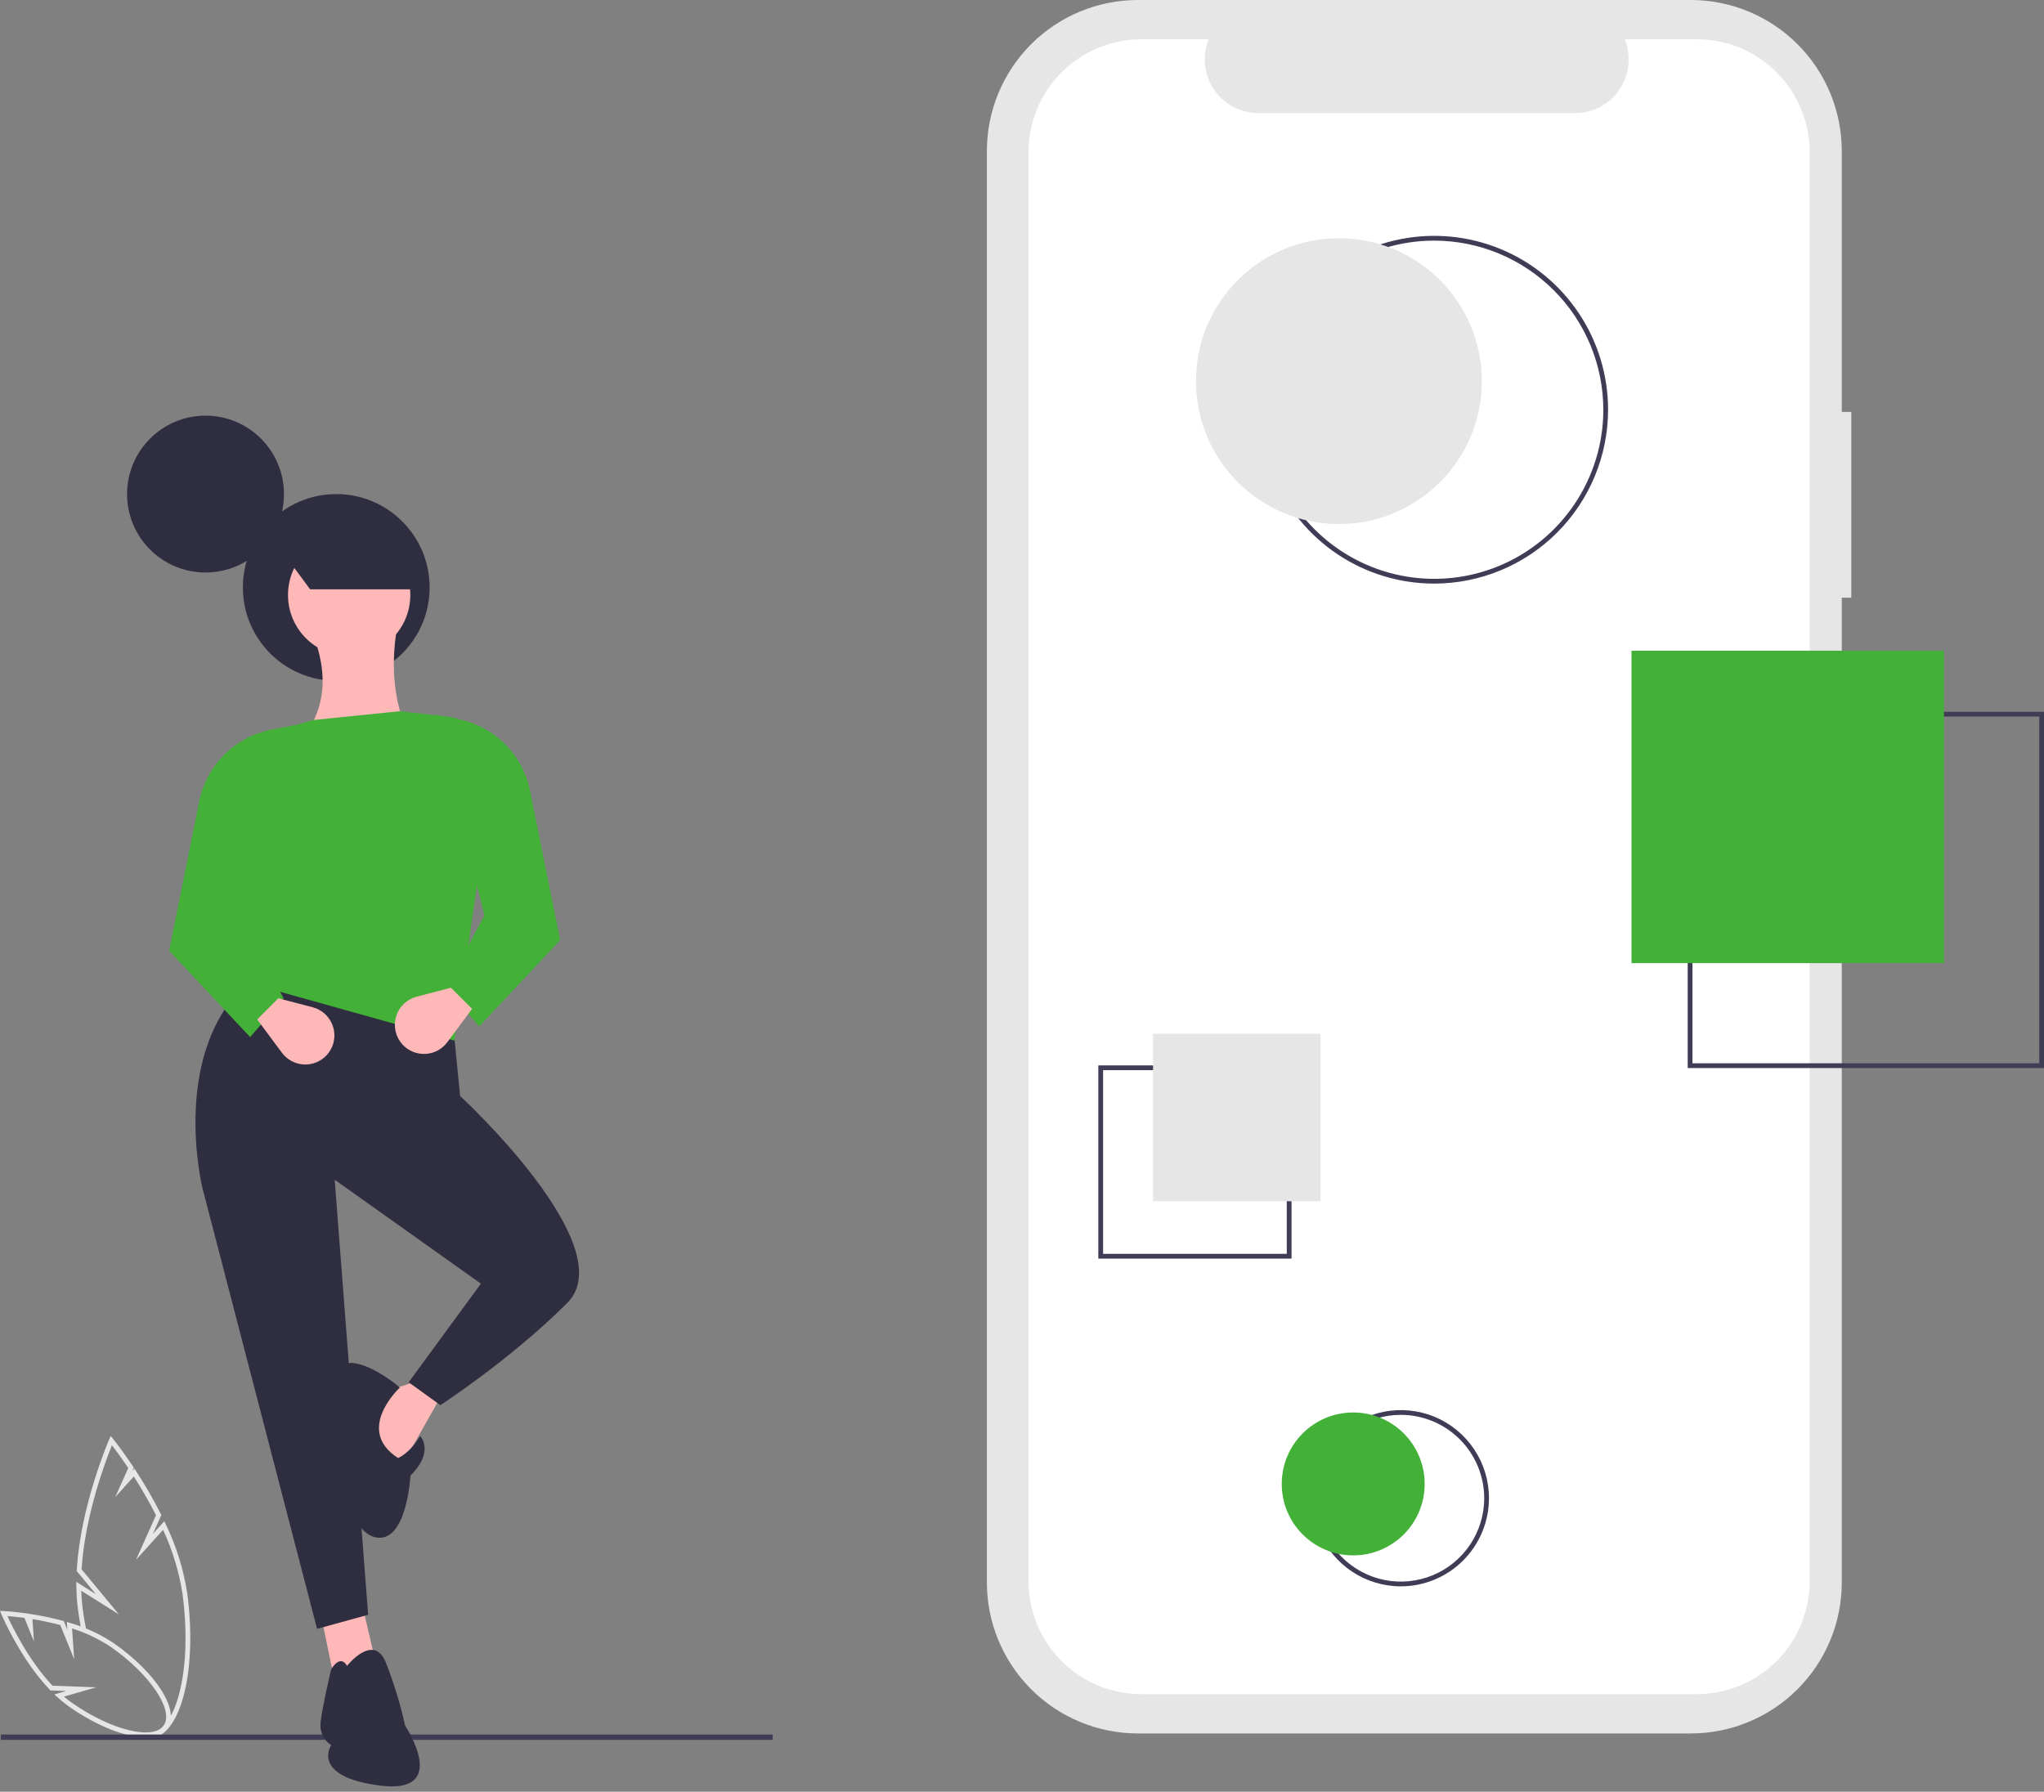 <svg width="300" height="263" viewBox="0 0 300 263" fill="none" xmlns="http://www.w3.org/2000/svg">
<rect x="0" y="0" width="300" height="263" fill="#808080" stroke="none"/>
<g clip-path="url(#clip0_9_291)">
<path d="M27.482 233.861C26.939 230.358 25.879 226.954 24.337 223.762L24.112 223.297L22.442 225.148L23.679 222.391L23.598 222.23C22.506 220.069 21.296 217.97 19.973 215.941L19.728 215.566L19.401 215.928L19.63 215.418L19.515 215.246C17.877 212.788 16.618 211.234 16.606 211.218L16.25 210.781L16.021 211.303C15.979 211.398 11.819 220.984 11.268 230.457L11.259 230.604L14.059 233.989L11.204 232.196L11.209 232.847C11.217 233.96 11.293 235.072 11.435 236.176C11.561 237.126 11.709 238.053 11.88 238.958C12.149 238.966 12.412 239.048 12.639 239.195C12.441 238.184 12.271 237.145 12.128 236.078C12.018 235.226 11.949 234.36 11.921 233.497L17.444 236.965L11.975 230.354C12.473 222.345 15.563 214.276 16.431 212.146C16.897 212.75 17.775 213.923 18.826 215.489L16.916 219.748L19.639 216.728C20.82 218.566 21.908 220.463 22.898 222.41L19.956 228.968L23.934 224.558C25.323 227.545 26.285 230.713 26.791 233.969C27.487 239.228 27.351 244.279 26.408 248.194C25.505 251.943 23.913 254.248 22.04 254.517C21.655 254.571 21.263 254.547 20.887 254.449C20.585 254.663 20.221 254.774 19.851 254.765H19.749C20.33 255.087 20.981 255.262 21.645 255.274C21.81 255.274 21.974 255.262 22.136 255.239C24.337 254.923 26.096 252.483 27.086 248.371C28.05 244.368 28.192 239.218 27.482 233.861Z" fill="#E6E6E6"/>
<path d="M21.321 254.998C18.441 254.998 14.289 253.413 10.171 250.53C9.564 250.102 8.986 249.636 8.438 249.136L7.976 248.715L9.72 248.213L7.398 248.128L7.3 248.025C2.947 243.466 0.239 237.027 0.212 236.963L0 236.454L0.55 236.479C0.605 236.482 1.914 236.543 3.88 236.822L4.003 236.84V236.839L4.434 236.904C6.04 237.148 7.631 237.483 9.199 237.906L9.367 237.951L9.89 239.24L9.81 238.084L10.29 238.222C12.566 238.879 14.727 239.881 16.698 241.193C22.961 245.579 26.427 251.06 24.595 253.676C23.968 254.57 22.816 254.997 21.321 254.998ZM9.384 249.037C9.766 249.361 10.164 249.67 10.573 249.957C16.309 253.974 22.468 255.493 24.022 253.275C25.575 251.057 22.041 245.788 16.304 241.771C14.534 240.593 12.606 239.673 10.577 239.039L10.887 243.555L8.85 238.536C7.508 238.18 6.135 237.887 4.76 237.663L4.985 240.941L3.583 237.487C2.496 237.337 1.621 237.257 1.088 237.215C1.814 238.81 4.214 243.736 7.708 247.439L14.117 247.674L9.384 249.037Z" fill="#E6E6E6"/>
<path d="M113.406 254.603H0.118V255.386H113.406V254.603Z" fill="#3F3D56"/>
<path d="M271.718 60.465H270.32V22.166C270.32 19.256 269.746 16.373 268.632 13.684C267.518 10.994 265.886 8.551 263.827 6.492C261.769 4.434 259.325 2.801 256.636 1.687C253.947 0.573 251.064 3.21392e-06 248.153 0H167.012C161.133 -1.29814e-05 155.495 2.335 151.338 6.492C147.181 10.649 144.845 16.287 144.845 22.166V232.278C144.845 238.156 147.181 243.795 151.338 247.952C155.495 252.109 161.133 254.444 167.012 254.444H248.153C254.032 254.444 259.67 252.109 263.827 247.952C267.984 243.795 270.32 238.156 270.32 232.278V87.727H271.718L271.718 60.465Z" fill="#E6E6E6"/>
<path d="M249.047 5.767H238.456C238.943 6.961 239.129 8.257 238.997 9.54C238.866 10.823 238.42 12.053 237.701 13.124C236.982 14.194 236.01 15.072 234.872 15.678C233.734 16.284 232.464 16.602 231.174 16.602H184.689C183.4 16.602 182.13 16.284 180.991 15.678C179.853 15.072 178.882 14.194 178.162 13.124C177.443 12.053 176.998 10.823 176.866 9.54C176.735 8.257 176.921 6.961 177.408 5.767H167.515C165.341 5.767 163.189 6.195 161.18 7.027C159.172 7.859 157.347 9.078 155.81 10.615C154.273 12.152 153.053 13.977 152.222 15.986C151.39 17.994 150.961 20.147 150.961 22.32V232.123C150.961 234.297 151.39 236.45 152.221 238.458C153.053 240.467 154.273 242.291 155.81 243.829C157.347 245.366 159.172 246.585 161.18 247.417C163.189 248.249 165.341 248.677 167.515 248.677H249.047C251.221 248.677 253.374 248.249 255.382 247.417C257.391 246.585 259.215 245.366 260.753 243.829C262.29 242.291 263.509 240.467 264.341 238.458C265.173 236.45 265.601 234.297 265.601 232.123V22.32C265.601 20.147 265.173 17.994 264.341 15.986C263.509 13.977 262.29 12.152 260.753 10.615C259.215 9.078 257.391 7.859 255.382 7.027C253.374 6.195 251.221 5.767 249.047 5.767Z" fill="white"/>
<path d="M210.498 85.664C205.45 85.664 200.515 84.168 196.318 81.363C192.121 78.559 188.85 74.573 186.918 69.909C184.987 65.246 184.481 60.114 185.466 55.163C186.451 50.212 188.882 45.665 192.451 42.095C196.02 38.526 200.568 36.095 205.519 35.111C210.469 34.126 215.601 34.631 220.265 36.563C224.928 38.495 228.914 41.766 231.718 45.963C234.523 50.16 236.02 55.094 236.02 60.142C236.012 66.909 233.321 73.396 228.536 78.181C223.751 82.965 217.264 85.657 210.498 85.664ZM210.498 35.319C205.588 35.319 200.789 36.775 196.707 39.503C192.625 42.23 189.443 46.107 187.564 50.643C185.686 55.179 185.194 60.17 186.152 64.985C187.11 69.8 189.474 74.223 192.945 77.695C196.417 81.166 200.84 83.53 205.655 84.488C210.47 85.446 215.461 84.954 219.997 83.076C224.533 81.197 228.41 78.015 231.137 73.933C233.865 69.851 235.321 65.052 235.321 60.142C235.313 53.561 232.695 47.252 228.042 42.598C223.388 37.944 217.079 35.327 210.498 35.319Z" fill="#3F3D56"/>
<path d="M205.603 232.853C203.045 232.853 200.544 232.095 198.417 230.673C196.289 229.252 194.631 227.232 193.652 224.868C192.673 222.504 192.417 219.903 192.916 217.394C193.415 214.885 194.647 212.58 196.456 210.77C198.265 208.961 200.57 207.729 203.08 207.23C205.589 206.731 208.19 206.987 210.554 207.966C212.917 208.945 214.938 210.603 216.359 212.731C217.781 214.858 218.539 217.359 218.539 219.917C218.535 223.347 217.171 226.635 214.746 229.06C212.321 231.485 209.033 232.85 205.603 232.853ZM205.603 207.681C203.183 207.681 200.817 208.399 198.805 209.743C196.793 211.088 195.224 212.999 194.298 215.235C193.372 217.471 193.13 219.931 193.602 222.305C194.074 224.678 195.239 226.859 196.951 228.57C198.662 230.281 200.842 231.447 203.216 231.919C205.59 232.391 208.05 232.149 210.286 231.223C212.522 230.296 214.433 228.728 215.778 226.716C217.122 224.703 217.84 222.338 217.84 219.917C217.836 216.673 216.546 213.563 214.252 211.269C211.958 208.975 208.848 207.685 205.603 207.681Z" fill="#3F3D56"/>
<path d="M300 156.775H247.705V104.48H300V156.775ZM248.404 156.076H299.301V105.179H248.404V156.076Z" fill="#3F3D56"/>
<path d="M189.56 184.745H161.202V156.386H189.56V184.745ZM161.901 184.045H188.861V157.086H161.901V184.045Z" fill="#3F3D56"/>
<path d="M30.165 84.036C36.523 84.036 41.677 78.882 41.677 72.524C41.677 66.166 36.523 61.012 30.165 61.012C23.807 61.012 18.652 66.166 18.652 72.524C18.652 78.882 23.807 84.036 30.165 84.036Z" fill="#2F2E41"/>
<path d="M49.352 99.934C56.921 99.934 63.057 93.798 63.057 86.229C63.057 78.66 56.921 72.524 49.352 72.524C41.782 72.524 35.647 78.66 35.647 86.229C35.647 93.798 41.782 99.934 49.352 99.934Z" fill="#2F2E41"/>
<path d="M65.152 204.191L58.43 216.084C58.43 216.084 49.639 207.293 54.293 204.966L61.532 202.64L65.152 204.191Z" fill="#FFB8B8"/>
<path d="M53.259 235.991L55.328 244.782L49.123 246.85L47.054 236.767L53.259 235.991Z" fill="#FFB8B8"/>
<path d="M66.197 147.273L67.53 160.872C67.53 160.872 91.523 182.99 83.25 191.264C74.977 199.537 64.635 206.259 64.635 206.259L59.981 202.898L70.581 188.42L49.123 173.166L54.035 237.025L46.537 239.094L29.732 174.459C29.732 174.459 24.561 153.775 37.23 143.434L66.197 147.273Z" fill="#2F2E41"/>
<path d="M50.932 244.523C50.932 244.523 54.81 239.611 56.62 244.006C57.812 247.028 58.764 250.141 59.464 253.313C59.464 253.313 66.186 263.397 55.844 262.104C45.503 260.811 48.605 256.157 48.605 256.157C48.055 255.801 47.617 255.297 47.343 254.702C47.068 254.107 46.968 253.446 47.054 252.796C47.312 250.47 48.605 245.04 48.605 245.04C48.605 245.04 49.898 242.713 50.932 244.523Z" fill="#2F2E41"/>
<path d="M61.662 210.784C61.662 210.784 63.859 212.981 60.24 216.601C60.24 216.601 59.723 226.684 55.069 225.65C50.415 224.616 48.864 211.947 49.381 210.654C49.898 209.362 48.605 199.796 51.708 200.054C54.81 200.313 58.689 203.674 58.689 203.674C58.689 203.674 51.967 209.879 58.43 214.015C58.43 214.015 60.111 213.369 61.662 210.784Z" fill="#2F2E41"/>
<path d="M42.4 110.858L62.05 111.375C57.719 105.23 56.904 97.981 58.688 89.916L45.761 92.501C48.251 99.084 48.294 104.73 42.4 110.858Z" fill="#FFB8B8"/>
<path d="M36.196 144.209L66.703 152.741L72.558 112.407C72.439 110.593 71.687 108.879 70.434 107.563C69.181 106.247 67.506 105.412 65.7 105.203L58.689 104.394L46.02 105.687L40.028 107.38C38.349 107.855 36.88 108.883 35.859 110.298C34.838 111.713 34.325 113.431 34.404 115.174L36.196 144.209Z" fill="#43B138"/>
<path d="M65.411 144.985L70.323 150.673L82.216 138.004L77.794 116.081C77.267 113.466 75.973 111.068 74.078 109.191C72.182 107.314 69.77 106.043 67.15 105.542L63.859 104.911L71.099 134.385L65.411 144.985Z" fill="#43B138"/>
<path d="M65.654 152.98L69.288 148.088L66.186 144.985L61.147 146.3C60.435 146.485 59.783 146.852 59.254 147.364C58.725 147.876 58.338 148.516 58.129 149.222C57.92 149.927 57.898 150.675 58.063 151.392C58.228 152.11 58.576 152.772 59.073 153.315C59.498 153.78 60.02 154.145 60.603 154.384C61.185 154.623 61.813 154.731 62.442 154.699C63.071 154.667 63.685 154.496 64.241 154.199C64.796 153.902 65.278 153.486 65.654 152.98Z" fill="#FFB8B8"/>
<path d="M41.625 146.536L36.713 152.224L24.82 139.556L29.241 117.633C29.769 115.018 31.063 112.619 32.958 110.742C34.854 108.865 37.265 107.594 39.885 107.093L43.176 106.463L35.937 135.936L41.625 146.536Z" fill="#43B138"/>
<path d="M41.381 154.531L37.747 149.639L40.849 146.536L45.888 147.851C46.6 148.037 47.252 148.403 47.781 148.915C48.31 149.427 48.697 150.067 48.906 150.773C49.115 151.479 49.138 152.226 48.972 152.944C48.807 153.661 48.459 154.323 47.962 154.866C47.538 155.331 47.015 155.696 46.432 155.935C45.85 156.175 45.222 156.282 44.593 156.25C43.964 156.218 43.35 156.047 42.794 155.75C42.239 155.453 41.757 155.037 41.381 154.531Z" fill="#FFB8B8"/>
<path d="M51.247 96.313C56.204 96.313 60.222 92.295 60.222 87.338C60.222 82.381 56.204 78.362 51.247 78.362C46.289 78.362 42.271 82.381 42.271 87.338C42.271 92.295 46.289 96.313 51.247 96.313Z" fill="#FFB8B8"/>
<path d="M60.864 86.503H45.514L40.855 80.199C45.439 76.186 51.176 75.467 57.575 76.635L60.864 86.503Z" fill="#2F2E41"/>
<path d="M196.513 76.924C208.098 76.924 217.49 67.532 217.49 55.947C217.49 44.361 208.098 34.97 196.513 34.97C184.928 34.97 175.536 44.361 175.536 55.947C175.536 67.532 184.928 76.924 196.513 76.924Z" fill="#E6E6E6"/>
<path d="M285.318 95.513H239.455V141.377H285.318V95.513Z" fill="#43B138"/>
<path d="M169.235 176.328H193.82V151.742H169.235V176.328Z" fill="#E6E6E6"/>
<path d="M198.611 228.308C204.404 228.308 209.1 223.612 209.1 217.82C209.1 212.027 204.404 207.331 198.611 207.331C192.818 207.331 188.123 212.027 188.123 217.82C188.123 223.612 192.818 228.308 198.611 228.308Z" fill="#43B138"/>
</g>
<defs>
<clipPath id="clip0_9_291">
<rect width="300" height="262.218" fill="white"/>
</clipPath>
</defs>
</svg>
